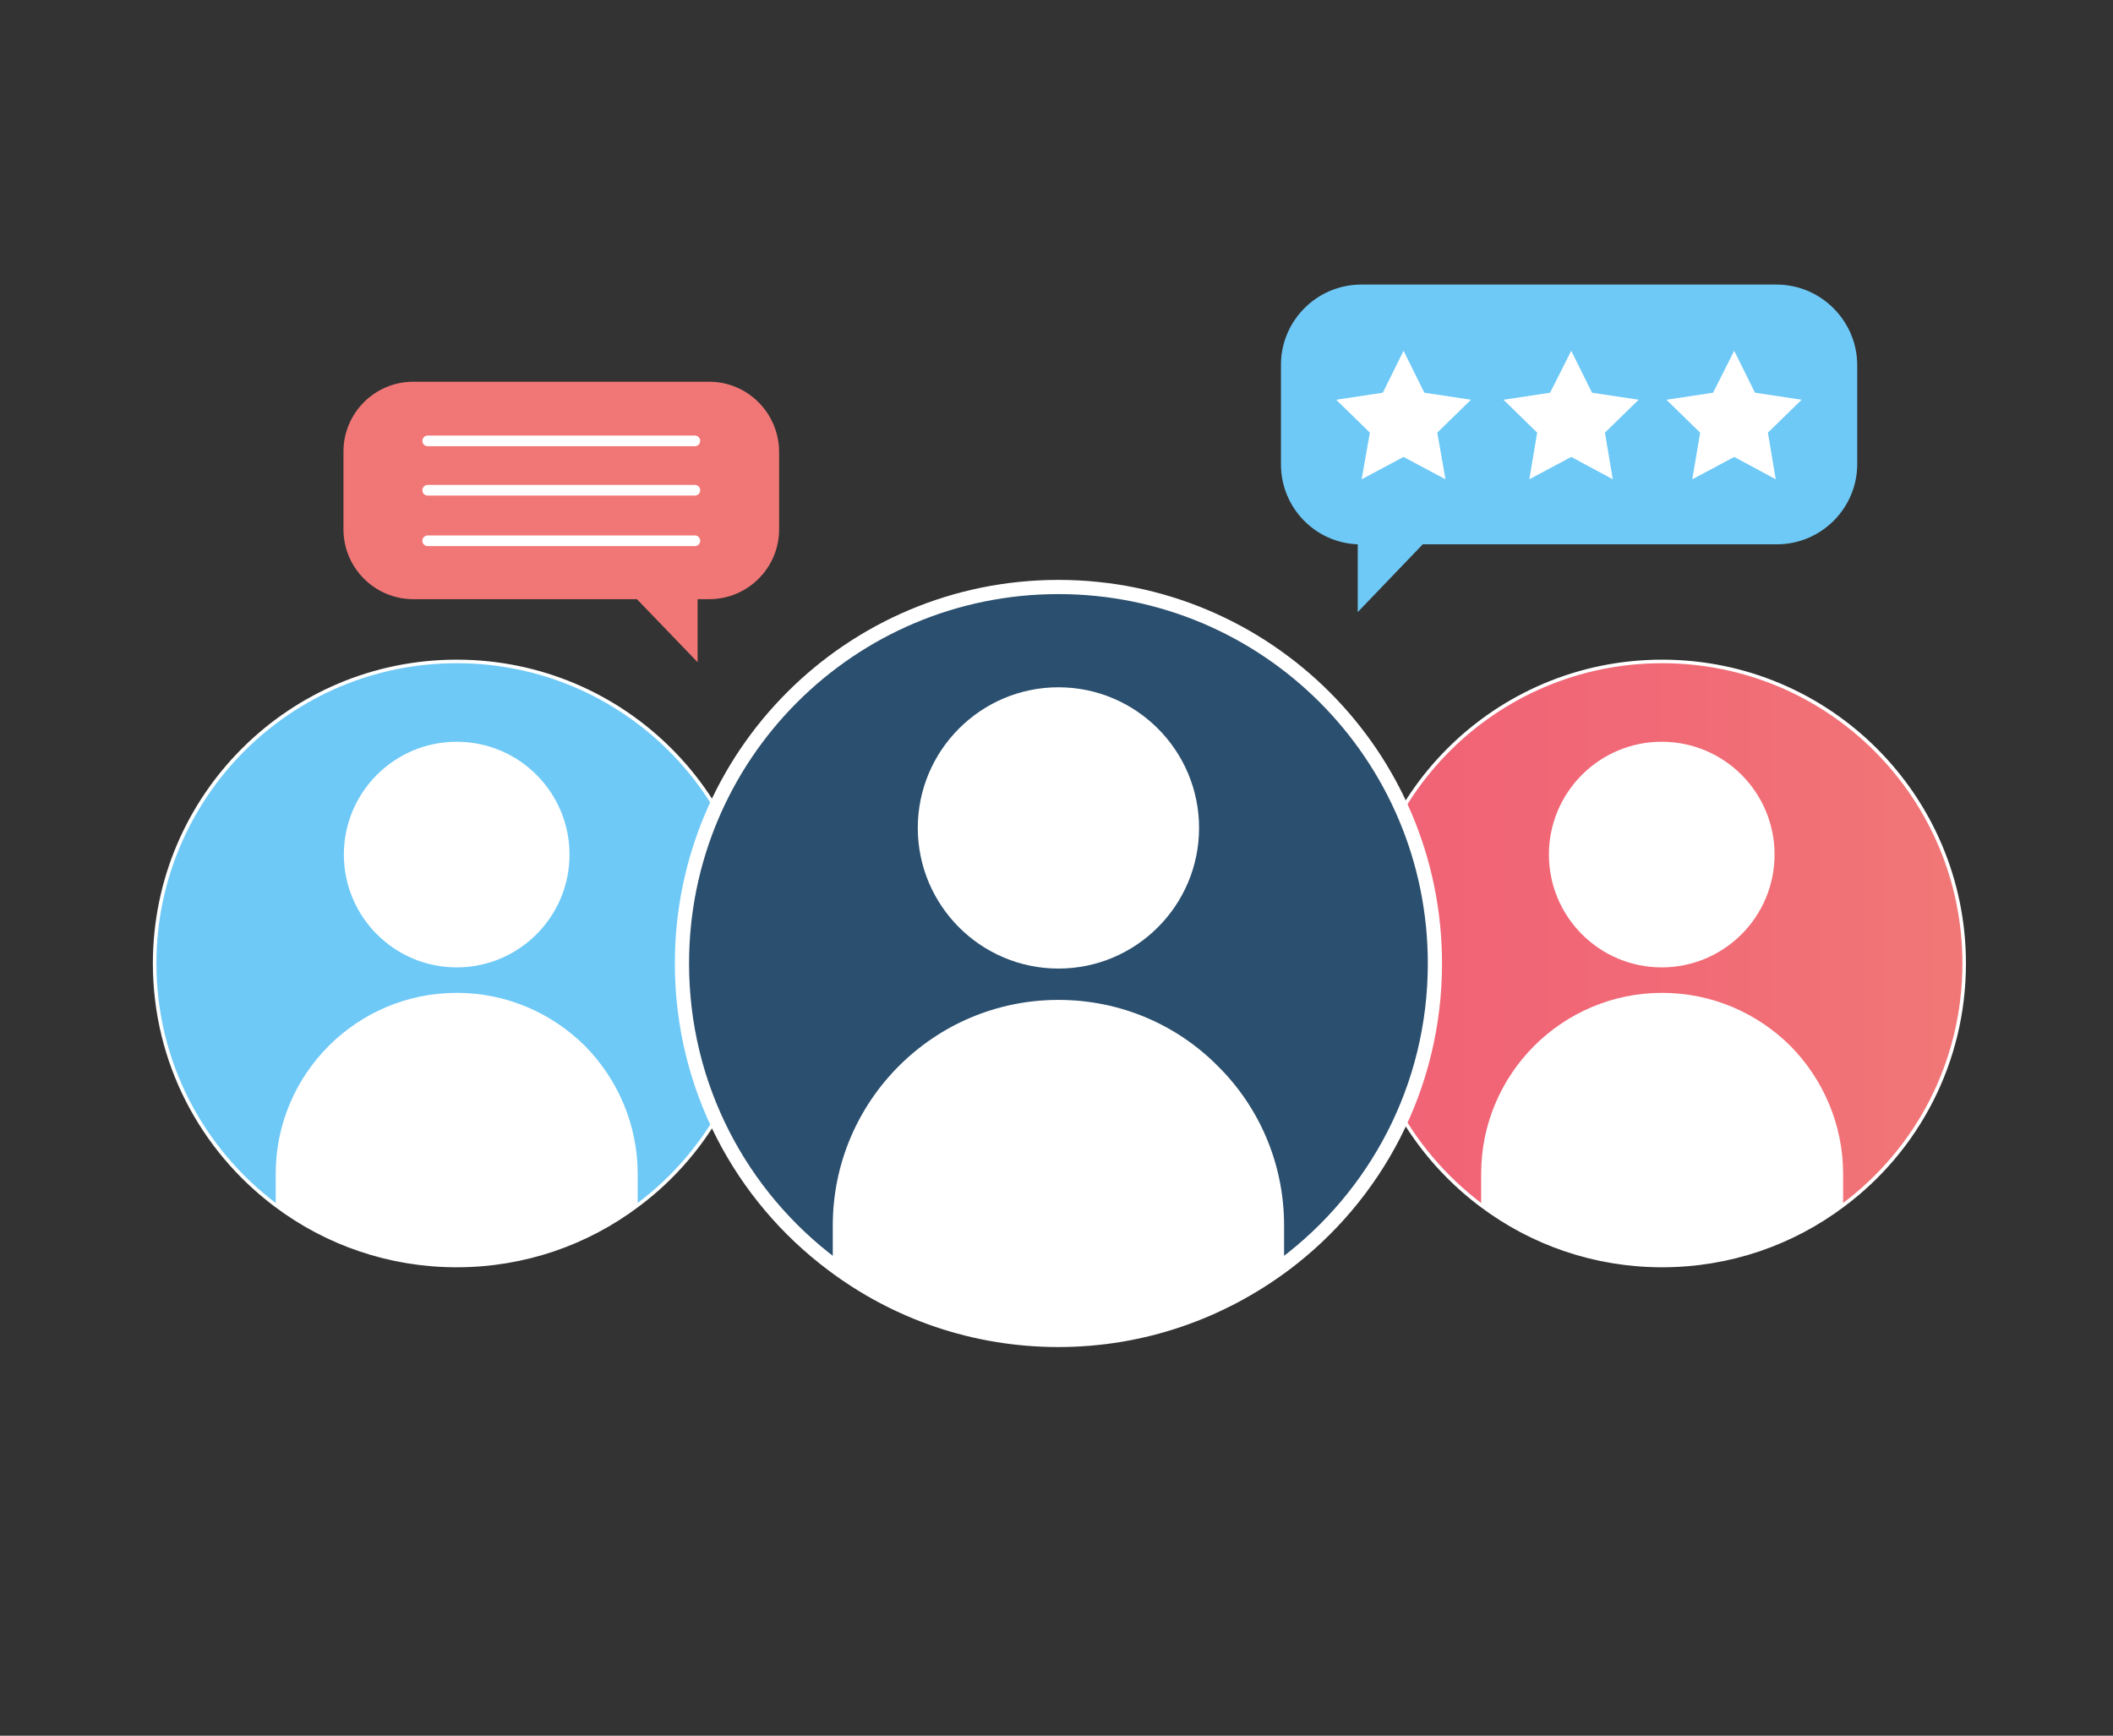 <?xml version="1.0" encoding="utf-8"?>
<!-- Generator: Adobe Illustrator 16.0.0, SVG Export Plug-In . SVG Version: 6.00 Build 0)  -->
<!DOCTYPE svg PUBLIC "-//W3C//DTD SVG 1.1//EN" "http://www.w3.org/Graphics/SVG/1.1/DTD/svg11.dtd">
<svg version="1.1" id="Слой_1" xmlns="http://www.w3.org/2000/svg" x="0px" y="0px"
     width="595.281px" height="489px" viewBox="0 0 595.281 489" enable-background="new 0 0 595.281 489"
     xml:space="preserve">
<rect x="0" y="0" width="595.281" height="489" fill="#333333" stroke="none"/>
<rect x="33.635" y="179.061" fill="none" width="190.162" height="189.61"/>
<path fill="#6EC9F7" stroke="#FFFFFF" stroke-miterlimit="10" d="M213.755,271.438c0,27.924-13.355,52.645-34.104,68.096
	c-14.237,10.707-31.896,16.997-50.99,16.997c-19.093,0-36.752-6.29-50.989-16.997c-20.749-15.562-34.104-40.283-34.104-68.096
	c0-47.019,38.077-85.093,85.093-85.093C175.677,186.345,213.755,224.421,213.755,271.438z"/>
<path fill="#FFFFFF" d="M179.651,330.706v8.828c-14.237,10.707-31.896,16.997-50.99,16.997c-19.093,0-36.752-6.29-50.989-16.997
	v-8.828c0-28.144,22.846-50.99,50.989-50.99c14.127,0,26.819,5.739,36.09,14.899C173.912,303.885,179.651,316.688,179.651,330.706z"
	/>
<path fill="#FFFFFF" d="M128.661,272.541c17.548,0,31.786-14.235,31.786-31.786c0-17.549-14.237-31.784-31.786-31.784
	c-17.549,0-31.786,14.235-31.786,31.784C96.875,258.304,111.113,272.541,128.661,272.541z"/>
<rect x="373.234" y="179.061" fill="none" width="190.164" height="189.61"/>
<linearGradient id="SVGID_1_" gradientUnits="userSpaceOnUse" x1="309.591" y1="842.748" x2="447.102" y2="842.748" gradientTransform="matrix(1.238 0 0 1.238 0.02 -771.545)">
	<stop  offset="0" style="stop-color:#F16276"/>
	<stop  offset="0.478" style="stop-color:#F16976"/>
	<stop  offset="1" style="stop-color:#F17776"/>
</linearGradient>
<path fill="url(#SVGID_1_)" stroke="#FFFFFF" stroke-miterlimit="10" d="M553.353,271.438c0,27.924-13.354,52.645-34.103,68.096
	c-14.237,10.707-31.897,16.997-50.99,16.997s-36.751-6.29-50.986-16.997c-20.75-15.562-34.104-40.283-34.104-68.096
	c0-47.019,38.077-85.093,85.093-85.093C515.278,186.345,553.353,224.421,553.353,271.438z"/>
<path fill="#FFFFFF" d="M519.25,330.706v8.828c-14.237,10.707-31.897,16.997-50.99,16.997s-36.751-6.29-50.986-16.997v-8.828
	c0-28.144,22.845-50.99,50.986-50.99c14.127,0,26.819,5.739,36.091,14.899C513.512,303.885,519.25,316.688,519.25,330.706z"/>
<path fill="#FFFFFF" d="M468.15,272.541c17.549,0,31.784-14.235,31.784-31.786c0-17.549-14.235-31.784-31.784-31.784
	c-17.55,0-31.785,14.235-31.785,31.784C436.365,258.304,450.602,272.541,468.15,272.541z"/>
<rect x="144.885" y="118.138" fill="none" width="306.71" height="306.71"/>
<path fill="#2B4F6E" stroke="#FFFFFF" stroke-width="4" stroke-miterlimit="10" d="M404.249,271.438
	c0,34.766-16.665,65.558-42.491,84.873c-17.77,13.243-39.731,21.19-63.572,21.19c-23.838,0-45.802-7.838-63.571-21.19
	c-25.826-19.314-42.491-50.107-42.491-84.873c0-58.605,47.458-106.063,106.063-106.063
	C356.791,165.375,404.249,212.833,404.249,271.438z"/>
<path fill="#FFFFFF" d="M361.757,345.274v11.036c-17.77,13.243-39.731,21.188-63.571,21.188c-23.839,0-45.803-7.836-63.573-21.188
	v-11.036c0-35.097,28.475-63.572,63.573-63.572c17.549,0,33.44,7.064,44.919,18.652
	C354.692,311.832,361.757,327.725,361.757,345.274z"/>
<path fill="#FFFFFF" d="M298.186,272.873c21.853,0,39.62-17.769,39.62-39.622c0-21.853-17.769-39.622-39.62-39.622
	c-21.854,0-39.623,17.771-39.623,39.622C258.563,255.104,276.332,272.873,298.186,272.873z"/>
<rect x="344.759" y="64.169" fill="none" width="200.757" height="130.896"/>
<path fill="#6EC9F7" d="M500.489,80.172h-116.99c-12.472,0-22.625,10.153-22.625,22.625v28.033c0,12.143,9.601,22.074,21.632,22.518
	v19.093l18.322-19.093h99.771c12.473,0,22.626-10.154,22.626-22.626v-28.033C523.114,90.325,512.959,80.172,500.489,80.172z"/>
<path fill="#F17776" d="M199.737,107.543H116.41c-10.815,0-19.645,8.83-19.645,19.646v21.963c0,10.816,8.83,19.646,19.645,19.646
	h63.02l17.106,17.771v-17.771h3.312c10.816,0,19.645-8.828,19.645-19.646v-21.963C219.383,116.373,210.664,107.543,199.737,107.543z
	"/>
<path fill="none" stroke="#FFFFFF" stroke-width="3" stroke-linecap="round" stroke-linejoin="round" stroke-miterlimit="10" d="
	M120.494,124.208h75.27"/>
<path fill="none" stroke="#FFFFFF" stroke-width="3" stroke-linecap="round" stroke-linejoin="round" stroke-miterlimit="10" d="
	M120.494,138.114h75.27"/>
<path fill="none" stroke="#FFFFFF" stroke-width="3" stroke-linecap="round" stroke-linejoin="round" stroke-miterlimit="10" d="
	M120.494,152.351h75.27"/>
<rect x="366.833" y="91.098" fill="none" width="57.722" height="56.176"/>
<path fill="#FFFFFF" d="M395.419,98.824l5.849,11.812l13.135,1.984l-9.49,9.271l2.315,13.134l-11.809-6.291l-11.81,6.291
	l2.314-13.134l-9.49-9.271l13.134-1.984L395.419,98.824z"/>
<rect x="413.96" y="91.098" fill="none" width="57.723" height="56.176"/>
<path fill="#FFFFFF" d="M442.657,98.824l5.849,11.812l13.133,1.984l-9.489,9.271l2.207,13.134l-11.697-6.291l-11.812,6.291
	l2.207-13.134l-9.489-9.271l13.132-1.984L442.657,98.824z"/>
<rect x="460.093" y="91.098" fill="none" width="57.17" height="56.176"/>
<path fill="#FFFFFF" d="M488.568,98.824l5.851,11.812l13.133,1.984l-9.491,9.271l2.207,13.134l-11.697-6.291l-11.812,6.291
	l2.209-13.134l-9.493-9.271l13.137-1.984L488.568,98.824z"/>
</svg>
